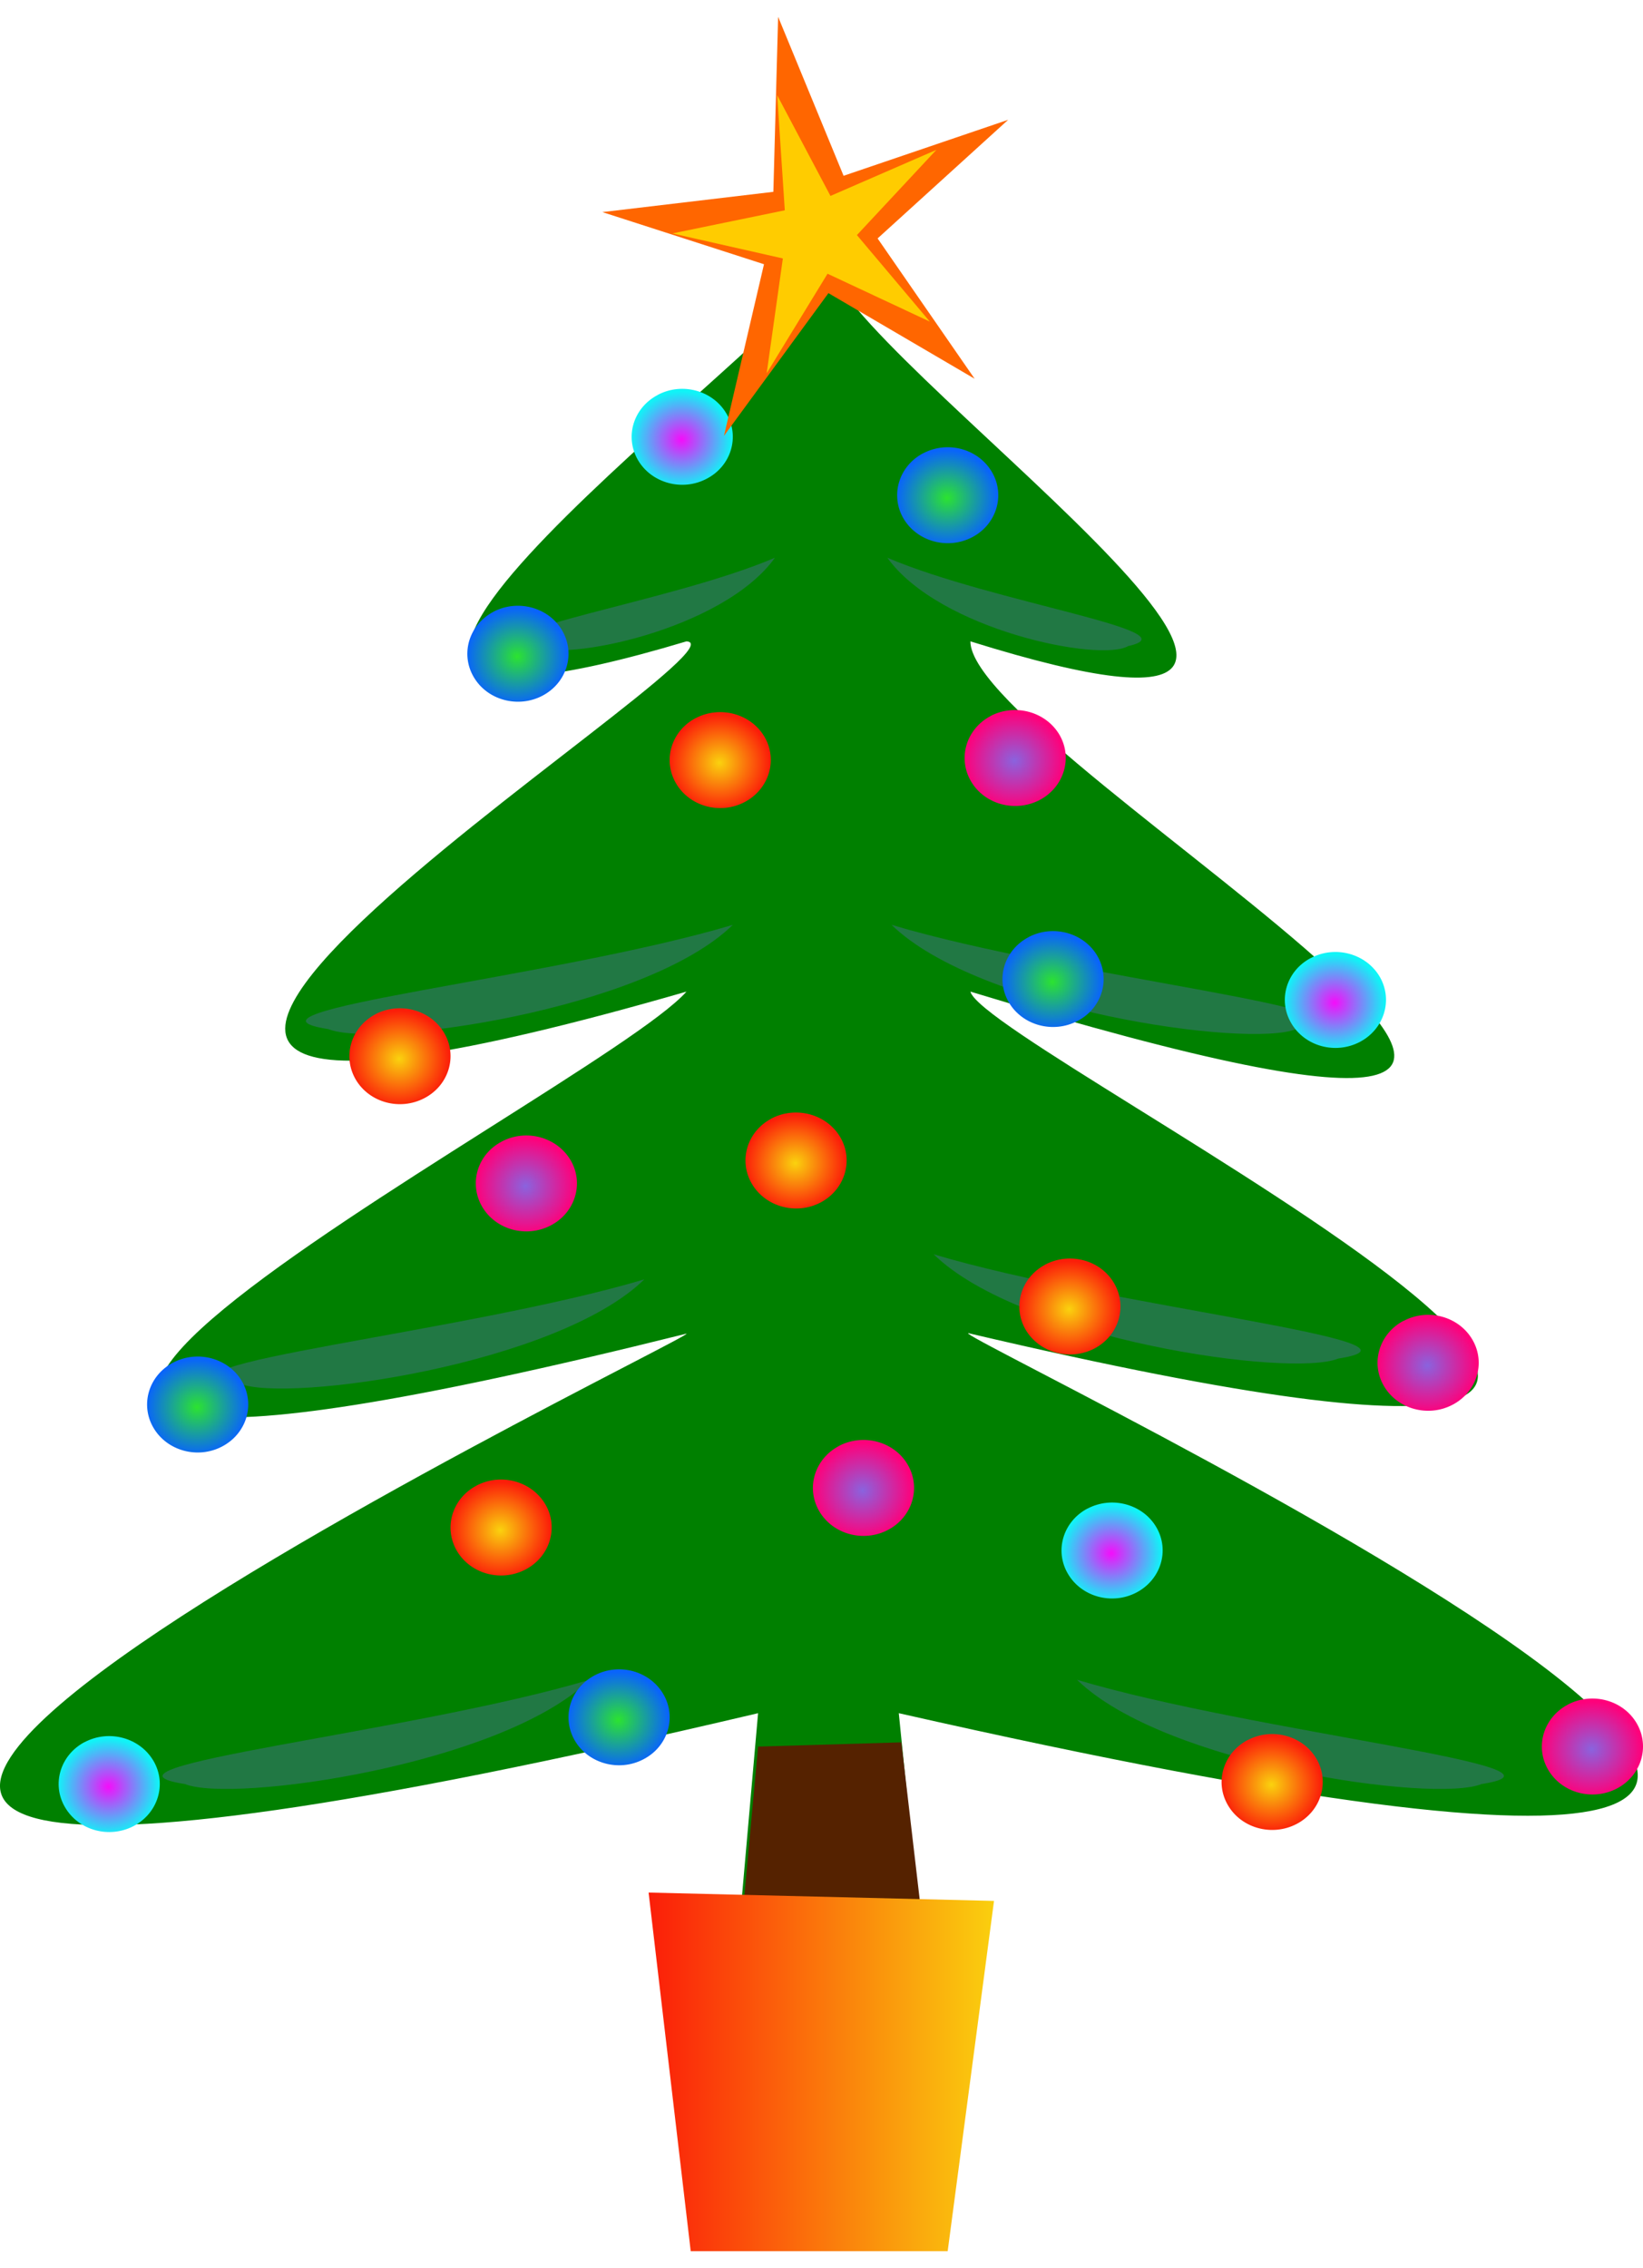 <?xml version="1.0" encoding="UTF-8"?>
<svg xmlns="http://www.w3.org/2000/svg" xmlns:xlink="http://www.w3.org/1999/xlink" width="50px" height="69px" viewBox="0 0 50 68" version="1.1">
<defs>
<radialGradient id="radial0" gradientUnits="userSpaceOnUse" cx="102" cy="208.86" fx="102" fy="208.86" r="12.002" gradientTransform="matrix(0.128,0,0,0.122,-0.909,6.235)">
<stop offset="0" style="stop-color:rgb(98.039%,82.353%,5.49%);stop-opacity:1;"/>
<stop offset="1" style="stop-color:rgb(98.431%,11.765%,3.529%);stop-opacity:1;"/>
</radialGradient>
<radialGradient id="radial1" gradientUnits="userSpaceOnUse" cx="102" cy="208.86" fx="102" fy="208.86" r="12.002" gradientTransform="matrix(0.128,0,0,0.122,8.837,-2.775)">
<stop offset="0" style="stop-color:rgb(98.039%,82.353%,5.49%);stop-opacity:1;"/>
<stop offset="1" style="stop-color:rgb(98.431%,11.765%,3.529%);stop-opacity:1;"/>
</radialGradient>
<radialGradient id="radial2" gradientUnits="userSpaceOnUse" cx="102" cy="208.86" fx="102" fy="208.86" r="12.002" gradientTransform="matrix(0.128,0,0,0.122,19.48,13.849)">
<stop offset="0" style="stop-color:rgb(98.039%,82.353%,5.49%);stop-opacity:1;"/>
<stop offset="1" style="stop-color:rgb(98.431%,11.765%,3.529%);stop-opacity:1;"/>
</radialGradient>
<radialGradient id="radial3" gradientUnits="userSpaceOnUse" cx="102" cy="208.86" fx="102" fy="208.86" r="12.002" gradientTransform="matrix(0.128,0,0,0.122,25.635,28.315)">
<stop offset="0" style="stop-color:rgb(98.039%,82.353%,5.49%);stop-opacity:1;"/>
<stop offset="1" style="stop-color:rgb(98.431%,11.765%,3.529%);stop-opacity:1;"/>
</radialGradient>
<radialGradient id="radial4" gradientUnits="userSpaceOnUse" cx="102" cy="208.86" fx="102" fy="208.86" r="12.002" gradientTransform="matrix(0.128,0,0,0.122,2.168,20.574)">
<stop offset="0" style="stop-color:rgb(98.039%,82.353%,5.49%);stop-opacity:1;"/>
<stop offset="1" style="stop-color:rgb(98.431%,11.765%,3.529%);stop-opacity:1;"/>
</radialGradient>
<radialGradient id="radial5" gradientUnits="userSpaceOnUse" cx="102" cy="208.86" fx="102" fy="208.86" r="12.002" gradientTransform="matrix(0.128,0,0,0.122,11.145,9.407)">
<stop offset="0" style="stop-color:rgb(98.039%,82.353%,5.49%);stop-opacity:1;"/>
<stop offset="1" style="stop-color:rgb(98.431%,11.765%,3.529%);stop-opacity:1;"/>
</radialGradient>
<radialGradient id="radial6" gradientUnits="userSpaceOnUse" cx="102" cy="208.86" fx="102" fy="208.86" r="12.002" gradientTransform="matrix(0.128,0,0,0.122,18.967,3.887)">
<stop offset="0" style="stop-color:rgb(17.255%,89.02%,18.824%);stop-opacity:1;"/>
<stop offset="1" style="stop-color:rgb(3.529%,39.216%,98.431%);stop-opacity:1;"/>
</radialGradient>
<radialGradient id="radial7" gradientUnits="userSpaceOnUse" cx="102" cy="208.86" fx="102" fy="208.86" r="12.002" gradientTransform="matrix(0.128,0,0,0.122,15.761,-10.832)">
<stop offset="0" style="stop-color:rgb(17.255%,89.02%,18.824%);stop-opacity:1;"/>
<stop offset="1" style="stop-color:rgb(3.529%,39.216%,98.431%);stop-opacity:1;"/>
</radialGradient>
<radialGradient id="radial8" gradientUnits="userSpaceOnUse" cx="102" cy="208.86" fx="102" fy="208.86" r="12.002" gradientTransform="matrix(0.128,0,0,0.122,-7.064,16.831)">
<stop offset="0" style="stop-color:rgb(17.255%,89.02%,18.824%);stop-opacity:1;"/>
<stop offset="1" style="stop-color:rgb(3.529%,39.216%,98.431%);stop-opacity:1;"/>
</radialGradient>
<radialGradient id="radial9" gradientUnits="userSpaceOnUse" cx="102" cy="208.86" fx="102" fy="208.86" r="12.002" gradientTransform="matrix(0.128,0,0,0.122,5.759,26.348)">
<stop offset="0" style="stop-color:rgb(17.255%,89.02%,18.824%);stop-opacity:1;"/>
<stop offset="1" style="stop-color:rgb(3.529%,39.216%,98.431%);stop-opacity:1;"/>
</radialGradient>
<radialGradient id="radial10" gradientUnits="userSpaceOnUse" cx="102" cy="208.86" fx="102" fy="208.86" r="12.002" gradientTransform="matrix(0.128,0,0,0.122,2.681,-6.01)">
<stop offset="0" style="stop-color:rgb(17.255%,89.02%,18.824%);stop-opacity:1;"/>
<stop offset="1" style="stop-color:rgb(3.529%,39.216%,98.431%);stop-opacity:1;"/>
</radialGradient>
<radialGradient id="radial11" gradientUnits="userSpaceOnUse" cx="102" cy="208.86" fx="102" fy="208.86" r="12.002" gradientTransform="matrix(0.128,0,0,0.122,7.683,-12.609)">
<stop offset="0" style="stop-color:rgb(95.686%,5.098%,98.039%);stop-opacity:1;"/>
<stop offset="1" style="stop-color:rgb(6.275%,95.686%,96.863%);stop-opacity:1;"/>
</radialGradient>
<radialGradient id="radial12" gradientUnits="userSpaceOnUse" cx="102" cy="208.86" fx="102" fy="208.86" r="12.002" gradientTransform="matrix(0.128,0,0,0.122,27.559,4.522)">
<stop offset="0" style="stop-color:rgb(95.686%,5.098%,98.039%);stop-opacity:1;"/>
<stop offset="1" style="stop-color:rgb(6.275%,95.686%,96.863%);stop-opacity:1;"/>
</radialGradient>
<radialGradient id="radial13" gradientUnits="userSpaceOnUse" cx="102" cy="208.86" fx="102" fy="208.86" r="12.002" gradientTransform="matrix(0.128,0,0,0.122,20.762,21.272)">
<stop offset="0" style="stop-color:rgb(95.686%,5.098%,98.039%);stop-opacity:1;"/>
<stop offset="1" style="stop-color:rgb(6.275%,95.686%,96.863%);stop-opacity:1;"/>
</radialGradient>
<radialGradient id="radial14" gradientUnits="userSpaceOnUse" cx="102" cy="208.86" fx="102" fy="208.86" r="12.002" gradientTransform="matrix(0.128,0,0,0.122,-9.757,28.378)">
<stop offset="0" style="stop-color:rgb(95.686%,5.098%,98.039%);stop-opacity:1;"/>
<stop offset="1" style="stop-color:rgb(6.275%,95.686%,96.863%);stop-opacity:1;"/>
</radialGradient>
<radialGradient id="radial15" gradientUnits="userSpaceOnUse" cx="102" cy="208.86" fx="102" fy="208.86" r="12.002" gradientTransform="matrix(0.128,0,0,0.122,2.938,10.105)">
<stop offset="0" style="stop-color:rgb(54.118%,38.824%,87.059%);stop-opacity:1;"/>
<stop offset="1" style="stop-color:rgb(100%,0%,47.843%);stop-opacity:1;"/>
</radialGradient>
<radialGradient id="radial16" gradientUnits="userSpaceOnUse" cx="102" cy="208.86" fx="102" fy="208.86" r="12.002" gradientTransform="matrix(0.128,0,0,0.122,17.813,-2.838)">
<stop offset="0" style="stop-color:rgb(54.118%,38.824%,87.059%);stop-opacity:1;"/>
<stop offset="1" style="stop-color:rgb(100%,0%,47.843%);stop-opacity:1;"/>
</radialGradient>
<radialGradient id="radial17" gradientUnits="userSpaceOnUse" cx="102" cy="208.86" fx="102" fy="208.86" r="12.002" gradientTransform="matrix(0.128,0,0,0.122,13.197,19.369)">
<stop offset="0" style="stop-color:rgb(54.118%,38.824%,87.059%);stop-opacity:1;"/>
<stop offset="1" style="stop-color:rgb(100%,0%,47.843%);stop-opacity:1;"/>
</radialGradient>
<radialGradient id="radial18" gradientUnits="userSpaceOnUse" cx="102" cy="208.86" fx="102" fy="208.86" r="12.002" gradientTransform="matrix(0.128,0,0,0.122,35.381,27.236)">
<stop offset="0" style="stop-color:rgb(54.118%,38.824%,87.059%);stop-opacity:1;"/>
<stop offset="1" style="stop-color:rgb(100%,0%,47.843%);stop-opacity:1;"/>
</radialGradient>
<radialGradient id="radial19" gradientUnits="userSpaceOnUse" cx="102" cy="208.86" fx="102" fy="208.86" r="12.002" gradientTransform="matrix(0.128,0,0,0.122,30.38,15.562)">
<stop offset="0" style="stop-color:rgb(54.118%,38.824%,87.059%);stop-opacity:1;"/>
<stop offset="1" style="stop-color:rgb(100%,0%,47.843%);stop-opacity:1;"/>
</radialGradient>
<linearGradient id="linear0" gradientUnits="userSpaceOnUse" x1="341.5" y1="556.36" x2="424.5" y2="556.36" gradientTransform="matrix(-0.128,0,0,0.127,74.108,-8.066)">
<stop offset="0" style="stop-color:rgb(98.039%,82.353%,5.49%);stop-opacity:1;"/>
<stop offset="1" style="stop-color:rgb(98.431%,11.765%,3.529%);stop-opacity:1;"/>
</linearGradient>
</defs>
<g id="surface1">
<path style=" stroke:none;fill-rule:nonzero;fill:rgb(0%,50.196%,0%);fill-opacity:1;" d="M 25.172 7.465 L 25.172 7.688 C 22.719 10.953 4.871 23.809 20.891 19.012 C 23.281 19.145 -7.742 37.938 20.891 29.668 C 18.055 32.871 -13.785 48.715 20.891 40.074 C 21.281 40.148 -27.738 63.594 23.07 51.621 L 22.109 62.535 L 25.121 62.535 L 25.211 24.672 L 24.273 62.535 L 28.441 62.41 L 27.352 51.621 C 77.766 63.035 27.355 39.414 29.531 40.074 C 64.039 48.164 30.012 31.508 29.531 29.668 C 58.555 38.496 29.531 22.562 29.531 19.012 C 45.195 23.895 26.758 11.199 25.25 7.691 L 25.25 7.461 C 25.242 7.504 25.227 7.547 25.211 7.594 C 25.195 7.547 25.18 7.504 25.168 7.461 Z M 25.172 7.465 "/>
<path style=" stroke:none;fill-rule:nonzero;fill:rgb(33.333%,13.333%,0%);fill-opacity:1;" d="M 23.07 52.637 L 22.172 62.406 L 28.586 62.406 L 27.43 52.508 Z M 23.07 52.637 "/>
<path style=" stroke:none;fill-rule:nonzero;fill:rgb(12.941%,47.059%,26.667%);fill-opacity:1;" d="M 22.301 27.637 C 19.648 30.23 11.438 31.395 9.992 30.809 C 6.566 30.277 16.887 29.254 22.301 27.637 Z M 22.301 27.637 "/>
<path style=" stroke:none;fill-rule:nonzero;fill:rgb(12.941%,47.059%,26.667%);fill-opacity:1;" d="M 19.609 38.422 C 16.953 41.016 8.746 42.184 7.297 41.594 C 3.871 41.062 14.191 40.039 19.609 38.422 Z M 19.609 38.422 "/>
<path style=" stroke:none;fill-rule:nonzero;fill:rgb(12.941%,47.059%,26.667%);fill-opacity:1;" d="M 17.941 50.605 C 15.285 53.195 7.078 54.363 5.629 53.777 C 2.203 53.246 12.527 52.219 17.941 50.605 Z M 17.941 50.605 "/>
<path style=" stroke:none;fill-rule:nonzero;fill:rgb(12.941%,47.059%,26.667%);fill-opacity:1;" d="M 32.777 50.605 C 35.43 53.195 43.637 54.363 45.086 53.777 C 48.512 53.246 38.191 52.219 32.777 50.605 Z M 32.777 50.605 "/>
<path style=" stroke:none;fill-rule:nonzero;fill:rgb(12.941%,47.059%,26.667%);fill-opacity:1;" d="M 28.414 37.66 C 31.07 40.254 39.277 41.422 40.727 40.832 C 44.152 40.301 33.832 39.277 28.414 37.66 Z M 28.414 37.66 "/>
<path style=" stroke:none;fill-rule:nonzero;fill:rgb(12.941%,47.059%,26.667%);fill-opacity:1;" d="M 27.133 27.637 C 29.789 30.23 37.996 31.395 39.445 30.809 C 42.871 30.277 32.551 29.254 27.133 27.637 Z M 27.133 27.637 "/>
<path style=" stroke:none;fill-rule:nonzero;fill:rgb(12.941%,47.059%,26.667%);fill-opacity:1;" d="M 27.004 16.469 C 28.586 18.668 33.473 19.656 34.332 19.156 C 36.375 18.707 30.23 17.84 27.004 16.469 Z M 27.004 16.469 "/>
<path style=" stroke:none;fill-rule:nonzero;fill:rgb(12.941%,47.059%,26.667%);fill-opacity:1;" d="M 23.582 16.469 C 22.004 18.668 17.117 19.656 16.254 19.156 C 14.215 18.707 20.359 17.84 23.582 16.469 Z M 23.582 16.469 "/>
<path style=" stroke:none;fill-rule:nonzero;fill:url(#radial0);" d="M 11.426 30.355 C 12.172 29.969 13.109 30.223 13.52 30.93 C 13.93 31.637 13.656 32.523 12.914 32.91 C 12.168 33.301 11.234 33.043 10.824 32.34 C 10.414 31.633 10.684 30.75 11.422 30.359 "/>
<path style=" stroke:none;fill-rule:nonzero;fill:url(#radial1);" d="M 21.172 21.348 C 21.918 20.957 22.855 21.215 23.266 21.918 C 23.676 22.625 23.402 23.512 22.66 23.902 C 21.914 24.293 20.98 24.035 20.57 23.328 C 20.16 22.625 20.43 21.738 21.168 21.348 "/>
<path style=" stroke:none;fill-rule:nonzero;fill:url(#radial2);" d="M 31.816 37.969 C 32.562 37.582 33.496 37.836 33.906 38.543 C 34.316 39.25 34.047 40.137 33.305 40.527 C 32.559 40.914 31.625 40.656 31.211 39.953 C 30.805 39.25 31.07 38.363 31.812 37.973 "/>
<path style=" stroke:none;fill-rule:nonzero;fill:url(#radial3);" d="M 37.973 52.438 C 38.715 52.047 39.652 52.305 40.062 53.008 C 40.473 53.715 40.203 54.602 39.457 54.992 C 38.715 55.379 37.777 55.125 37.367 54.418 C 36.957 53.715 37.227 52.828 37.969 52.438 "/>
<path style=" stroke:none;fill-rule:nonzero;fill:url(#radial4);" d="M 14.504 44.695 C 15.25 44.305 16.184 44.562 16.598 45.27 C 17.008 45.973 16.734 46.863 15.992 47.25 C 15.246 47.641 14.312 47.383 13.902 46.68 C 13.492 45.973 13.762 45.086 14.5 44.699 "/>
<path style=" stroke:none;fill-rule:nonzero;fill:url(#radial5);" d="M 23.48 33.527 C 24.227 33.141 25.16 33.395 25.574 34.102 C 25.984 34.809 25.711 35.695 24.969 36.086 C 24.223 36.473 23.289 36.215 22.879 35.512 C 22.469 34.809 22.734 33.922 23.477 33.531 "/>
<path style=" stroke:none;fill-rule:nonzero;fill:url(#radial6);" d="M 31.305 28.008 C 32.047 27.621 32.984 27.875 33.395 28.582 C 33.805 29.289 33.535 30.176 32.789 30.562 C 32.047 30.953 31.109 30.695 30.699 29.992 C 30.289 29.285 30.559 28.402 31.301 28.012 "/>
<path style=" stroke:none;fill-rule:nonzero;fill:url(#radial7);" d="M 28.098 13.289 C 28.844 12.898 29.777 13.156 30.188 13.863 C 30.598 14.566 30.328 15.457 29.586 15.844 C 28.84 16.234 27.906 15.977 27.492 15.27 C 27.086 14.566 27.352 13.68 28.094 13.289 "/>
<path style=" stroke:none;fill-rule:nonzero;fill:url(#radial8);" d="M 5.273 40.953 C 6.016 40.562 6.953 40.82 7.363 41.523 C 7.773 42.23 7.504 43.117 6.758 43.508 C 6.016 43.898 5.078 43.641 4.668 42.934 C 4.258 42.23 4.527 41.344 5.27 40.953 "/>
<path style=" stroke:none;fill-rule:nonzero;fill:url(#radial9);" d="M 18.098 50.469 C 18.84 50.078 19.777 50.336 20.188 51.043 C 20.598 51.746 20.328 52.637 19.582 53.023 C 18.84 53.414 17.902 53.156 17.492 52.453 C 17.082 51.746 17.352 50.863 18.09 50.473 "/>
<path style=" stroke:none;fill-rule:nonzero;fill:url(#radial10);" d="M 15.02 18.109 C 15.762 17.723 16.699 17.977 17.109 18.684 C 17.52 19.391 17.25 20.277 16.504 20.668 C 15.762 21.055 14.824 20.801 14.414 20.094 C 14.004 19.391 14.273 18.504 15.016 18.113 "/>
<path style=" stroke:none;fill-rule:nonzero;fill:url(#radial11);" d="M 20.02 11.512 C 20.762 11.121 21.699 11.379 22.109 12.086 C 22.52 12.789 22.25 13.68 21.504 14.066 C 20.762 14.457 19.824 14.199 19.414 13.496 C 19.004 12.789 19.273 11.906 20.016 11.516 "/>
<path style=" stroke:none;fill-rule:nonzero;fill:url(#radial12);" d="M 39.895 28.645 C 40.641 28.254 41.574 28.512 41.988 29.215 C 42.398 29.922 42.125 30.809 41.383 31.199 C 40.637 31.59 39.703 31.332 39.293 30.625 C 38.883 29.922 39.148 29.035 39.891 28.645 "/>
<path style=" stroke:none;fill-rule:nonzero;fill:url(#radial13);" d="M 33.098 45.395 C 33.844 45.004 34.781 45.262 35.191 45.965 C 35.602 46.672 35.328 47.559 34.586 47.949 C 33.84 48.34 32.906 48.082 32.496 47.375 C 32.086 46.672 32.355 45.785 33.094 45.395 "/>
<path style=" stroke:none;fill-rule:nonzero;fill:url(#radial14);" d="M 2.578 52.5 C 3.324 52.109 4.258 52.367 4.672 53.074 C 5.082 53.777 4.809 54.664 4.066 55.055 C 3.32 55.445 2.387 55.188 1.977 54.48 C 1.566 53.777 1.836 52.891 2.574 52.5 "/>
<path style=" stroke:none;fill-rule:nonzero;fill:url(#radial15);" d="M 15.273 34.227 C 16.02 33.836 16.953 34.094 17.367 34.801 C 17.777 35.504 17.504 36.395 16.762 36.781 C 16.016 37.172 15.082 36.914 14.672 36.211 C 14.262 35.504 14.527 34.617 15.27 34.23 "/>
<path style=" stroke:none;fill-rule:nonzero;fill:url(#radial16);" d="M 30.148 21.281 C 30.895 20.895 31.828 21.152 32.242 21.855 C 32.652 22.562 32.379 23.449 31.637 23.84 C 30.891 24.227 29.957 23.973 29.547 23.266 C 29.137 22.562 29.406 21.676 30.145 21.285 "/>
<path style=" stroke:none;fill-rule:nonzero;fill:url(#radial17);" d="M 25.535 43.488 C 26.277 43.102 27.215 43.355 27.625 44.062 C 28.035 44.77 27.766 45.656 27.02 46.047 C 26.277 46.434 25.34 46.18 24.93 45.473 C 24.52 44.77 24.789 43.883 25.531 43.492 "/>
<path style=" stroke:none;fill-rule:nonzero;fill:url(#radial18);" d="M 47.719 51.355 C 48.461 50.969 49.398 51.223 49.809 51.93 C 50.219 52.637 49.949 53.523 49.203 53.914 C 48.461 54.301 47.523 54.047 47.113 53.34 C 46.703 52.637 46.973 51.75 47.715 51.359 "/>
<path style=" stroke:none;fill-rule:nonzero;fill:url(#radial19);" d="M 42.719 39.684 C 43.461 39.293 44.398 39.551 44.809 40.258 C 45.219 40.961 44.949 41.848 44.203 42.238 C 43.461 42.629 42.523 42.371 42.113 41.664 C 41.703 40.961 41.973 40.074 42.711 39.684 "/>
<path style=" stroke:none;fill-rule:nonzero;fill:url(#linear0);" d="M 30.25 57.332 L 19.738 57.078 L 21.02 67.988 L 28.84 67.988 Z M 30.25 57.332 "/>
<path style=" stroke:none;fill-rule:nonzero;fill:rgb(100%,40%,0%);fill-opacity:1;" d="M 26.707 6.754 L 29.66 11.023 L 25.211 8.418 L 22.031 12.762 L 23.25 7.539 L 18.332 5.953 L 23.535 5.336 L 23.68 0.012 L 25.672 4.848 L 30.68 3.145 Z M 26.707 6.754 "/>
<path style=" stroke:none;fill-rule:nonzero;fill:rgb(100%,80%,0%);fill-opacity:1;" d="M 26.078 6.652 L 28.297 9.285 L 25.184 7.828 L 23.332 10.855 L 23.824 7.363 L 20.461 6.602 L 23.883 5.898 L 23.652 2.398 L 25.273 5.461 L 28.496 4.059 Z M 26.078 6.652 "/>
</g>
</svg>
